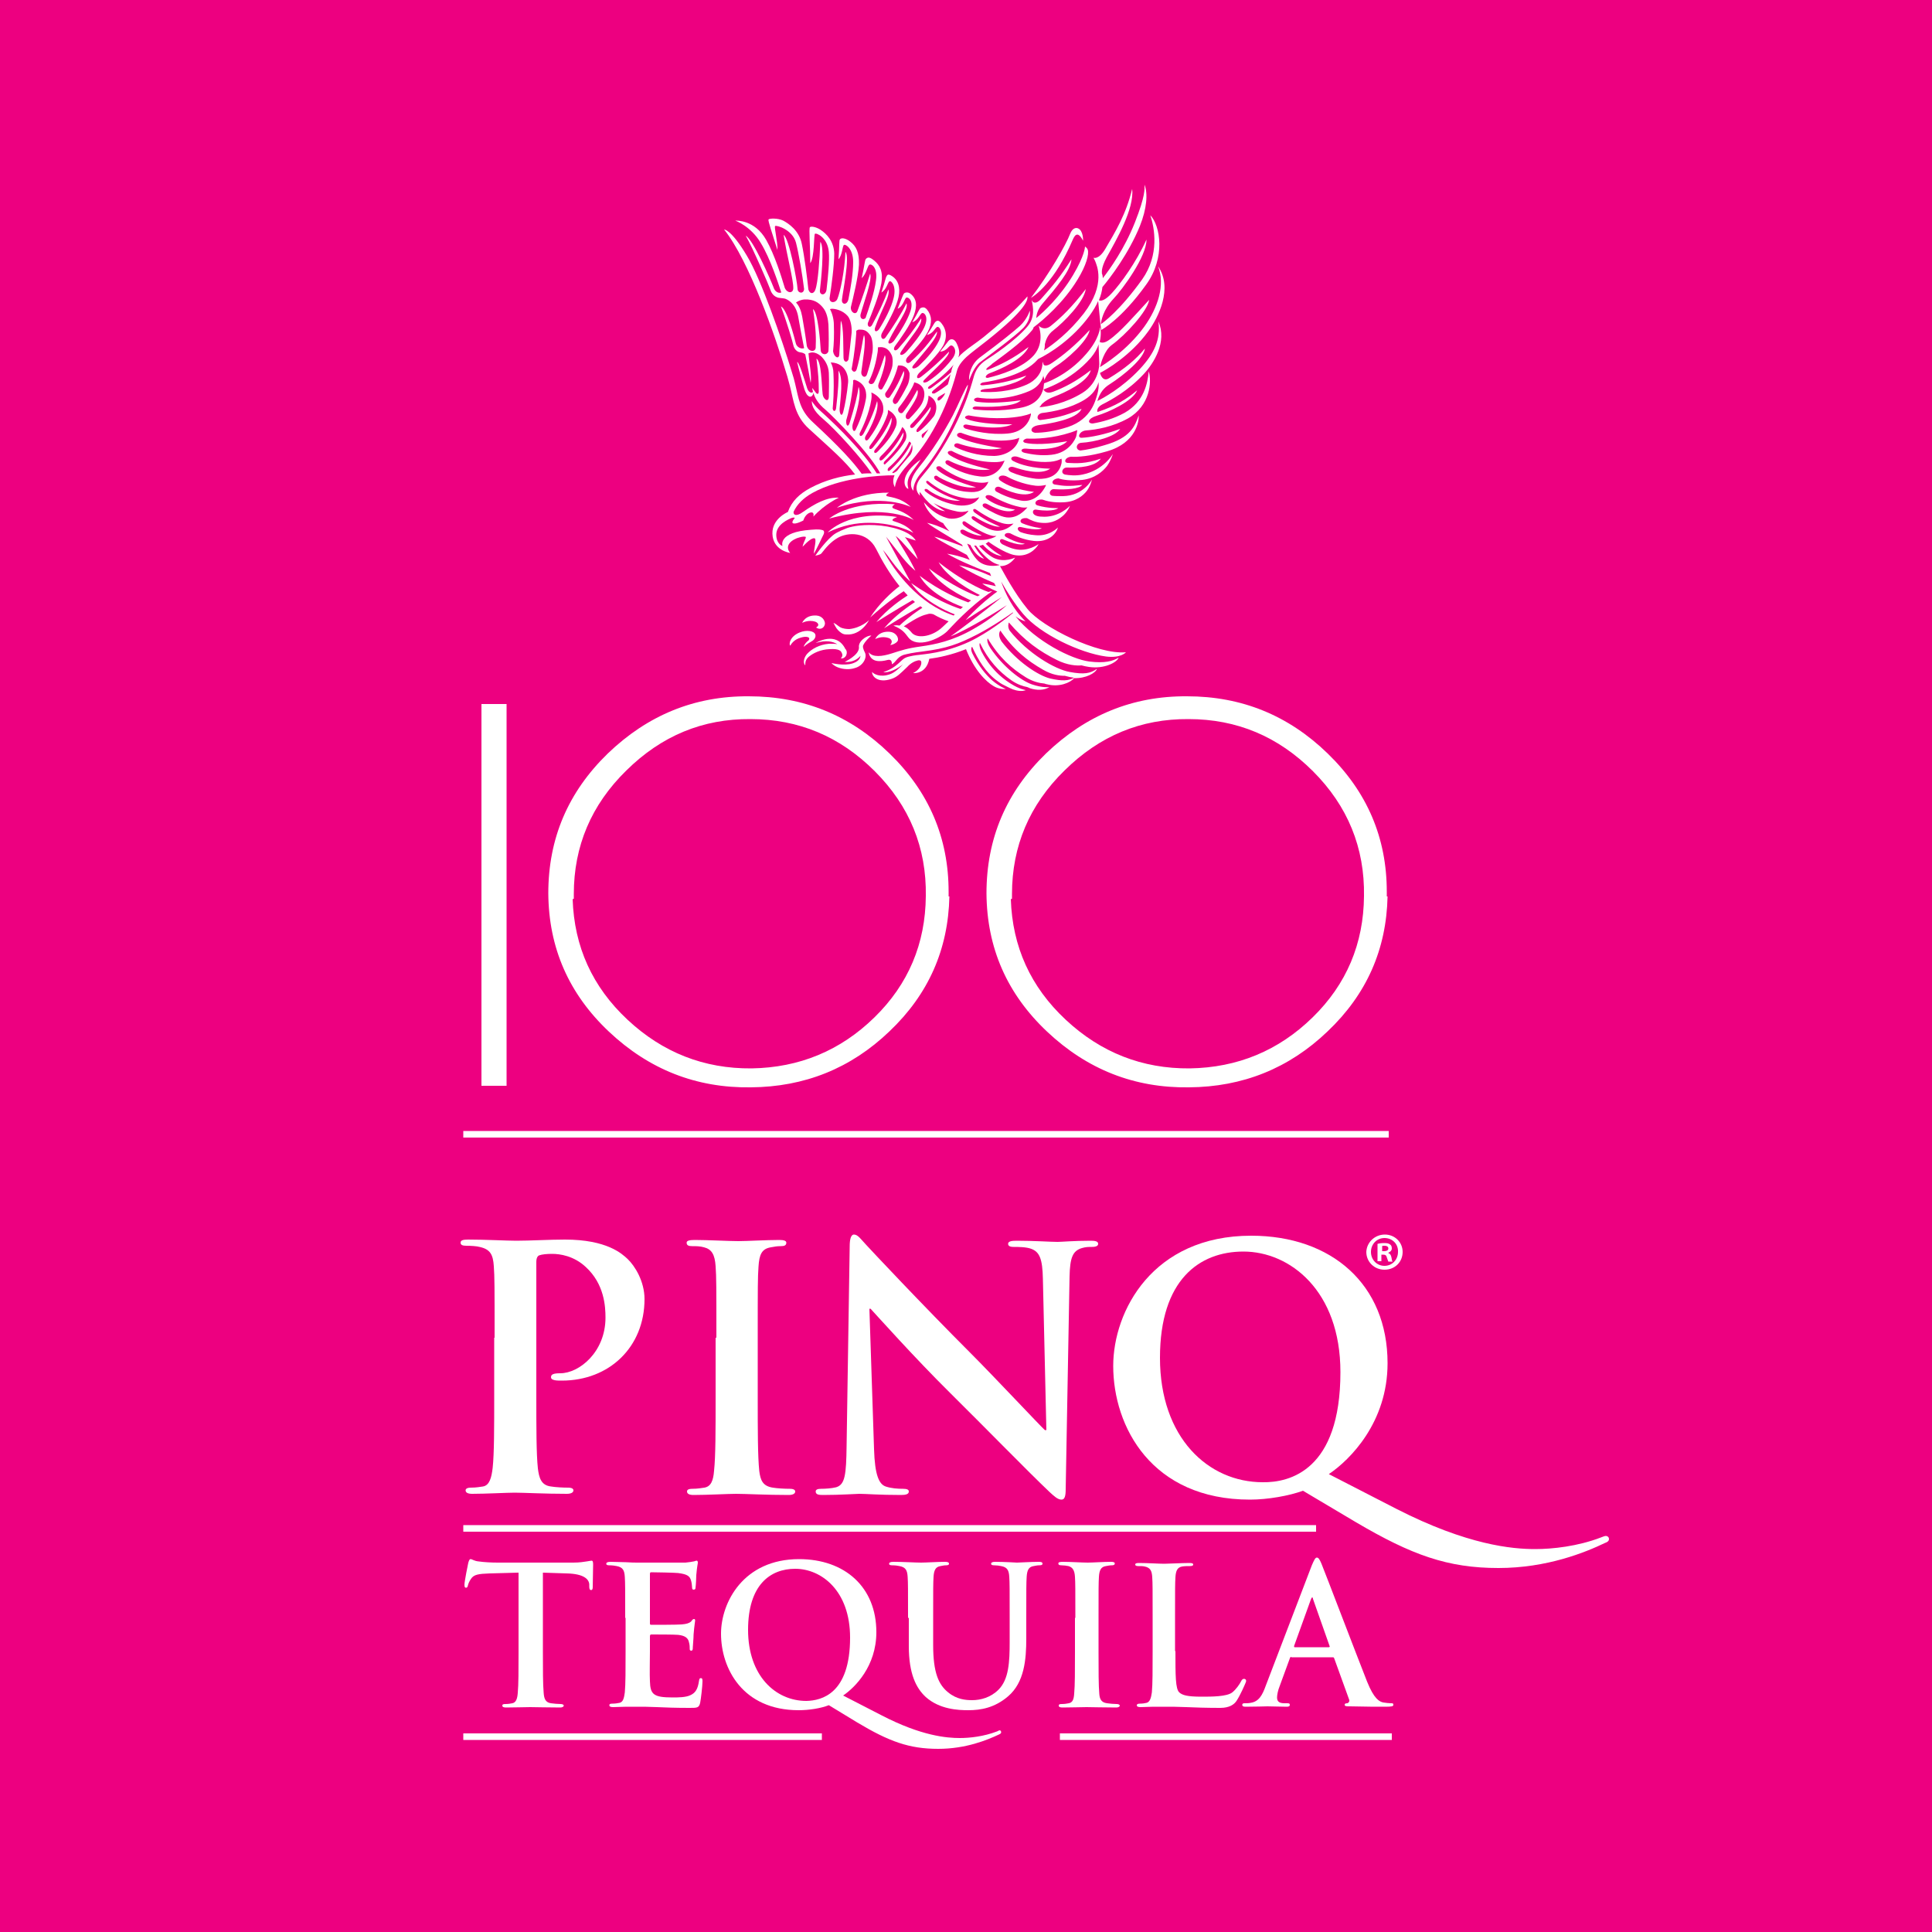 <?xml version="1.0" encoding="utf-8"?>
<!-- Generator: Adobe Illustrator 22.0.1, SVG Export Plug-In . SVG Version: 6.00 Build 0)  -->
<svg version="1.1" id="Layer_1" xmlns="http://www.w3.org/2000/svg" xmlns:xlink="http://www.w3.org/1999/xlink" x="0px" y="0px"
	 viewBox="0 0 500 500" style="enable-background:new 0 0 500 500;" xml:space="preserve">
<style type="text/css">
	.st0{fill:#ED0080;}
	.st1{fill:#FFFFFF;}
</style>
<g>
	<rect x="-2.5" class="st0" width="505" height="500"/>
</g>
<g>
	<g>
		<path class="st1" d="M128,346.2c0-13.2,0-15.7-0.2-18.5c-0.2-3-0.9-4.4-3.7-5c-0.7-0.2-2.2-0.3-3.4-0.3c-1,0-1.5-0.2-1.5-0.8
			c0-0.6,0.6-0.8,1.9-0.8c4.6,0,10.1,0.3,12.5,0.3c3.6,0,8.6-0.3,12.6-0.3c10.9,0,14.8,3.7,16.2,5c1.9,1.8,4.4,5.8,4.4,10.4
			c0,12.4-9.1,21.1-21.4,21.1c-0.4,0-1.4,0-1.8-0.1c-0.4-0.1-1-0.2-1-0.8c0-0.7,0.6-1,2.4-1c4.9,0,11.7-5.5,11.7-14.4
			c0-2.9-0.3-8.7-5.1-13.1c-3.1-2.9-6.7-3.4-8.7-3.4c-1.3,0-2.6,0.1-3.4,0.4c-0.4,0.2-0.7,0.7-0.7,1.7v34.8c0,8,0,14.9,0.4,18.6
			c0.3,2.4,0.8,4.4,3.4,4.7c1.2,0.2,3.1,0.3,4.4,0.3c1,0,1.4,0.3,1.4,0.7c0,0.6-0.7,0.9-1.7,0.9c-5.7,0-11.2-0.3-13.5-0.3
			c-2,0-7.5,0.3-11,0.3c-1.1,0-1.7-0.3-1.7-0.9c0-0.4,0.4-0.7,1.4-0.7c1.3,0,2.4-0.2,3.1-0.3c1.7-0.3,2.2-2.3,2.5-4.8
			c0.4-3.7,0.4-10.5,0.4-18.6V346.2z"/>
		<path class="st1" d="M185.4,346.2c0-13.2,0-15.7-0.2-18.5c-0.2-3-1-4.4-3-4.9c-1-0.3-2.1-0.3-3.1-0.3c-0.9,0-1.4-0.2-1.4-0.9
			c0-0.5,0.7-0.7,2.1-0.7c3.3,0,8.8,0.3,11.3,0.3c2.2,0,7.3-0.3,10.6-0.3c1.1,0,1.8,0.2,1.8,0.7c0,0.7-0.5,0.9-1.4,0.9
			c-0.9,0-1.6,0.1-2.6,0.3c-2.4,0.4-3,1.9-3.2,5c-0.2,2.8-0.2,5.2-0.2,18.5v15.3c0,8.5,0,15.3,0.4,19.1c0.3,2.4,0.9,3.9,3.5,4.3
			c1.2,0.2,3.1,0.3,4.4,0.3c1,0,1.4,0.3,1.4,0.7c0,0.6-0.7,0.9-1.7,0.9c-5.7,0-11.2-0.3-13.6-0.3c-2,0-7.5,0.3-11,0.3
			c-1.1,0-1.7-0.3-1.7-0.9c0-0.4,0.3-0.7,1.4-0.7c1.3,0,2.4-0.2,3.1-0.3c1.7-0.3,2.3-1.8,2.5-4.4c0.4-3.7,0.4-10.5,0.4-19V346.2z"/>
		<path class="st1" d="M226.2,375c0.2,6.8,1.3,9.1,3,9.7c1.5,0.5,3.1,0.6,4.5,0.6c1,0,1.5,0.2,1.5,0.7c0,0.7-0.8,0.9-2,0.9
			c-5.7,0-9.1-0.3-10.8-0.3c-0.8,0-4.9,0.3-9.4,0.3c-1.1,0-1.9-0.1-1.9-0.9c0-0.5,0.5-0.7,1.4-0.7c1.1,0,2.7-0.1,3.9-0.4
			c2.3-0.7,2.6-3.2,2.7-10.8l0.8-51.6c0-1.7,0.3-3,1.1-3c1,0,1.7,1.1,3.2,2.7c1,1.1,14.3,15.3,27,28c5.9,5.9,17.7,18.5,19.2,19.9
			h0.4l-0.9-39.1c-0.1-5.3-0.9-7-3-7.8c-1.3-0.5-3.4-0.5-4.6-0.5c-1,0-1.4-0.3-1.4-0.8c0-0.7,1-0.8,2.3-0.8c4.5,0,8.7,0.3,10.5,0.3
			c1,0,4.3-0.3,8.5-0.3c1.1,0,2,0.1,2,0.8c0,0.5-0.5,0.8-1.6,0.8c-0.9,0-1.6,0-2.6,0.3c-2.4,0.7-3.1,2.5-3.2,7.4l-1,55
			c0,1.9-0.3,2.7-1.1,2.7c-1,0-2-1-3-1.9c-5.5-5.2-16.6-16.6-25.7-25.6c-9.5-9.4-19.2-20.3-20.7-21.9h-0.3L226.2,375z"/>
		<path class="st1" d="M337.2,385.8c-3.5,1.3-9.1,2.3-13.7,2.3c-25.5,0-35.4-18.9-35.4-34.6c0-14.2,10.2-33.7,35.7-33.7
			c20.8,0,35.3,12.6,35.3,33c0,15.3-9.7,25-15.2,28.7l17.5,9c18.4,9.4,30,10.4,35.9,10.4c4.5,0,11-0.7,17-3c0.5-0.2,1-0.4,1.3-0.4
			c0.4,0,0.8,0.3,0.8,0.8c0,0.5-0.4,0.8-1,1c-5.2,2.5-15.1,6.5-27.6,6.5c-13.2,0-22.5-3.4-36.8-11.8L337.2,385.8z M346.9,355.1
			c0-21.1-13.1-31.2-25.1-31.2c-11.4,0-21.6,7.3-21.6,27.5c0,20.7,12.5,32.2,26.6,32.2C333.7,383.7,346.9,380.6,346.9,355.1z"/>
		<g>
			<path class="st1" d="M304.2,427.3c0,6.3,0,9.8,1,10.7c0.8,0.7,2,1.1,5.8,1.1c2.5,0,6.5,0,7.9-1.1c1-0.8,1.9-2.1,2.3-2.9
				c0.2-0.5,0.6-0.7,0.9-0.6c0.4,0.1,0.5,0.5,0.3,0.9c-0.2,0.5-1.4,3.3-2.4,4.8c-0.6,0.9-1.8,1.8-4.2,1.8c-3.4,0-6.7-0.1-8.8-0.2
				c-2.1-0.1-3.9-0.1-5.8-0.1c-0.5,0-1.6,0-2.7,0c-1.1,0-2.3,0.1-3.3,0.1c-0.6,0-1-0.1-1-0.5c0-0.2,0.2-0.4,0.8-0.4
				c0.7,0,1.3-0.1,1.7-0.2c0.9-0.2,1.2-1.3,1.4-2.7c0.2-2.1,0.2-6,0.2-10.6v-8.7c0-7.5,0-8.9-0.1-10.5c-0.1-1.7-0.5-2.5-2-2.8
				c-0.4-0.1-1-0.1-1.6-0.1c-0.5,0-0.8-0.1-0.8-0.4c0-0.3,0.3-0.4,1-0.4c2.2,0,5.2,0.2,6.5,0.2c1.1,0,4.6-0.2,6.5-0.2
				c0.7,0,1,0.1,1,0.4c0,0.3-0.3,0.4-0.9,0.4c-0.5,0-1.3,0-1.9,0.1c-1.3,0.2-1.7,1.1-1.8,2.8c-0.1,1.6-0.1,3-0.1,10.5V427.3z"/>
			<path class="st1" d="M334.2,428.8c-0.2,0-0.3,0.1-0.4,0.4l-2.6,7.1c-0.5,1.2-0.7,2.4-0.7,3c0,0.9,0.4,1.5,1.9,1.5h0.7
				c0.6,0,0.7,0.1,0.7,0.4c0,0.4-0.3,0.5-0.8,0.5c-1.5,0-3.6-0.1-5-0.1c-0.5,0-3.1,0.1-5.6,0.1c-0.6,0-0.9-0.1-0.9-0.5
				c0-0.3,0.2-0.4,0.6-0.4c0.4,0,1.1,0,1.5-0.1c2.2-0.3,3.1-2,4-4.5l11.9-31.1c0.6-1.4,0.9-2,1.3-2c0.4,0,0.7,0.4,1.2,1.6
				c1.1,2.7,8.8,22.9,11.8,30.5c1.8,4.5,3.2,5.2,4.2,5.4c0.7,0.1,1.4,0.2,2,0.2c0.4,0,0.6,0,0.6,0.4c0,0.4-0.4,0.5-2.2,0.5
				c-1.7,0-5.2,0-9-0.1c-0.9,0-1.4,0-1.4-0.4c0-0.3,0.2-0.4,0.7-0.4c0.3-0.1,0.7-0.5,0.4-1.1l-3.8-10.5c-0.1-0.3-0.2-0.3-0.5-0.3
				H334.2z M343.9,426.3c0.2,0,0.3-0.2,0.2-0.3l-4.3-12.2c0-0.2-0.1-0.4-0.2-0.4c-0.1,0-0.2,0.2-0.3,0.4l-4.4,12.2
				c0,0.2,0,0.3,0.2,0.3H343.9z"/>
		</g>
		<path class="st1" d="M134.1,407l-7.4,0.2c-2.9,0.1-4.1,0.3-4.8,1.4c-0.5,0.7-0.7,1.3-0.8,1.7c-0.1,0.4-0.2,0.6-0.5,0.6
			c-0.3,0-0.4-0.2-0.4-0.8c0-0.8,0.9-5.3,1-5.7c0.2-0.6,0.3-0.9,0.6-0.9c0.4,0,0.9,0.5,2.1,0.6c1.4,0.2,3.3,0.3,4.9,0.3h19.6
			c1.6,0,2.7-0.2,3.4-0.3c0.7-0.1,1.1-0.2,1.3-0.2c0.3,0,0.4,0.3,0.4,1c0,1-0.1,4.5-0.1,5.8c0,0.5-0.1,0.8-0.4,0.8
			c-0.4,0-0.5-0.3-0.5-1l0-0.5c-0.1-1.3-1.4-2.7-5.8-2.8l-6.2-0.2v20.4c0,4.6,0,8.5,0.2,10.7c0.1,1.4,0.4,2.5,1.9,2.7
			c0.7,0.1,1.8,0.2,2.5,0.2c0.5,0,0.8,0.2,0.8,0.4c0,0.3-0.4,0.5-0.9,0.5c-3.3,0-6.4-0.1-7.8-0.1c-1.1,0-4.2,0.1-6.2,0.1
			c-0.6,0-1-0.1-1-0.5c0-0.3,0.2-0.4,0.8-0.4c0.7,0,1.3-0.1,1.8-0.2c1-0.2,1.3-1.3,1.4-2.7c0.2-2.1,0.2-6,0.2-10.6V407z"/>
		<path class="st1" d="M161.8,418.7c0-7.6,0-9-0.1-10.6c-0.1-1.7-0.5-2.5-2.1-2.8c-0.4-0.1-1.2-0.2-1.9-0.2c-0.5,0-0.8-0.1-0.8-0.4
			c0-0.3,0.3-0.5,1.1-0.5c1.3,0,2.8,0.1,4,0.1c1.3,0.1,2.4,0.1,3.1,0.1c1.6,0,11.4,0,12.3,0c0.9-0.1,1.7-0.2,2.1-0.3
			c0.2,0,0.5-0.2,0.8-0.2c0.2,0,0.3,0.2,0.3,0.5c0,0.3-0.2,0.9-0.4,3.2c0,0.5-0.1,2.7-0.2,3.3c0,0.3-0.1,0.5-0.5,0.5
			c-0.3,0-0.4-0.2-0.4-0.7c0-0.3-0.1-1.2-0.3-1.8c-0.3-0.9-0.8-1.5-3.3-1.8c-0.8-0.1-6-0.2-7-0.2c-0.2,0-0.3,0.1-0.3,0.5V420
			c0,0.3,0,0.5,0.3,0.5c1.1,0,6.8,0,7.9-0.1c1.2-0.1,1.9-0.3,2.4-0.7c0.3-0.4,0.5-0.7,0.8-0.7c0.2,0,0.3,0.1,0.3,0.4
			c0,0.3-0.2,1.1-0.4,3.6c0,1-0.2,3-0.2,3.3c0,0.4,0,0.9-0.4,0.9c-0.3,0-0.4-0.2-0.4-0.4c0-0.5,0-1.1-0.2-1.8
			c-0.2-1-0.9-1.7-2.8-1.9c-0.9-0.1-5.8-0.1-7-0.1c-0.2,0-0.3,0.2-0.3,0.5v3.9c0,1.7-0.1,6.3,0,7.7c0.1,3.4,0.9,4.2,5.9,4.2
			c1.3,0,3.4,0,4.6-0.6c1.3-0.6,1.9-1.6,2.2-3.7c0.1-0.6,0.2-0.7,0.5-0.7c0.4,0,0.4,0.4,0.4,0.9c0,1.1-0.4,4.5-0.6,5.5
			c-0.3,1.3-0.8,1.3-2.7,1.3c-3.7,0-6.4-0.1-8.5-0.2c-2.1-0.1-3.7-0.1-5.1-0.1c-0.5,0-1.6,0-2.8,0c-1.1,0-2.4,0.1-3.4,0.1
			c-0.6,0-1-0.1-1-0.5c0-0.3,0.2-0.4,0.8-0.4c0.7,0,1.3-0.1,1.8-0.2c1-0.2,1.2-1.3,1.4-2.7c0.2-2.1,0.2-6,0.2-10.6V418.7z"/>
		<path class="st1" d="M214.5,441.3c-2,0.8-5.1,1.3-7.8,1.3c-14.5,0-20.1-10.8-20.1-19.8c0-8.1,5.8-19.3,20.2-19.3
			c11.8,0,20,7.2,20,18.9c0,8.8-5.5,14.3-8.6,16.4l9.9,5.1c10.4,5.4,17,5.9,20.3,5.9c2.6,0,6.2-0.4,9.6-1.7c0.3-0.1,0.5-0.3,0.7-0.3
			c0.2,0,0.4,0.2,0.4,0.5c0,0.3-0.2,0.4-0.6,0.6c-3,1.4-8.5,3.7-15.7,3.7c-7.5,0-12.7-1.9-20.9-6.8L214.5,441.3z M220,423.8
			c0-12.1-7.4-17.8-14.2-17.8c-6.5,0-12.2,4.2-12.2,15.8c0,11.9,7.1,18.4,15.1,18.4C212.6,440.1,220,438.4,220,423.8z"/>
		<path class="st1" d="M235,418.7c0-7.6,0-9-0.1-10.6c-0.1-1.7-0.5-2.5-2.1-2.8c-0.4-0.1-1.2-0.2-1.9-0.2c-0.5,0-0.8-0.1-0.8-0.4
			c0-0.3,0.3-0.5,1.1-0.5c2.6,0,5.7,0.2,7.2,0.2c1.2,0,4.3-0.2,6.1-0.2c0.7,0,1.1,0.1,1.1,0.5c0,0.3-0.3,0.4-0.8,0.4
			c-0.5,0-0.8,0.1-1.4,0.2c-1.3,0.2-1.7,1.1-1.8,2.8c-0.1,1.6-0.1,3-0.1,10.6v7c0,7.2,1.4,10.3,3.9,12.3c2.2,1.8,4.5,2,6.2,2
			c2.2,0,4.8-0.7,6.8-2.7c2.7-2.7,2.9-7.2,2.9-12.4v-6.2c0-7.6,0-9-0.1-10.6c-0.1-1.7-0.5-2.5-2.1-2.8c-0.4-0.1-1.2-0.2-1.8-0.2
			c-0.5,0-0.8-0.1-0.8-0.4c0-0.3,0.3-0.5,1-0.5c2.5,0,5.6,0.2,5.7,0.2c0.6,0,3.7-0.2,5.6-0.2c0.7,0,1,0.1,1,0.5
			c0,0.3-0.3,0.4-0.9,0.4c-0.5,0-0.8,0.1-1.4,0.2c-1.3,0.2-1.7,1.1-1.8,2.8c-0.1,1.6-0.1,3-0.1,10.6v5.3c0,5.5-0.5,11.4-4.7,15
			c-3.5,3-7.1,3.6-10.3,3.6c-2.6,0-7.4-0.2-11-3.4c-2.5-2.3-4.4-6-4.4-13.2V418.7z"/>
		<path class="st1" d="M278.3,418.7c0-7.6,0-9-0.1-10.6c-0.1-1.7-0.6-2.5-1.7-2.8c-0.5-0.1-1.2-0.2-1.8-0.2c-0.5,0-0.8-0.1-0.8-0.5
			c0-0.3,0.4-0.4,1.2-0.4c1.9,0,5,0.2,6.4,0.2c1.2,0,4.2-0.2,6-0.2c0.6,0,1,0.1,1,0.4c0,0.4-0.3,0.5-0.8,0.5c-0.5,0-0.9,0.1-1.5,0.2
			c-1.3,0.2-1.7,1.1-1.8,2.8c-0.1,1.6-0.1,3-0.1,10.6v8.8c0,4.8,0,8.8,0.2,10.9c0.1,1.3,0.5,2.2,2,2.4c0.7,0.1,1.8,0.2,2.5,0.2
			c0.5,0,0.8,0.2,0.8,0.4c0,0.3-0.4,0.5-0.9,0.5c-3.3,0-6.4-0.1-7.7-0.1c-1.1,0-4.2,0.1-6.2,0.1c-0.6,0-1-0.1-1-0.5
			c0-0.3,0.2-0.4,0.8-0.4c0.7,0,1.3-0.1,1.8-0.2c1-0.2,1.3-1,1.4-2.5c0.2-2.1,0.2-6,0.2-10.9V418.7z"/>
		<rect x="119.9" y="292.7" class="st1" width="239.5" height="1.7"/>
		<rect x="119.9" y="394.7" class="st1" width="220.7" height="1.7"/>
		<rect x="119.9" y="448.6" class="st1" width="92.8" height="1.7"/>
		<rect x="274.3" y="448.6" class="st1" width="85.9" height="1.7"/>
		<path class="st1" d="M124.6,253.3v-71.1h6.5v27.8V281h-6.5V253.3z"/>
		<path class="st1" d="M245.7,232c-0.3,13.7-5.4,25.3-15.5,34.9c-10,9.6-22,14.4-35.9,14.5c-14.1,0.2-26.3-4.6-36.7-14.4
			c-10.4-9.8-15.6-21.7-15.7-35.8c0-14.2,5.1-26.2,15.4-36.2c10.3-9.9,22.4-14.9,36.5-14.8c14.1,0,26.2,4.9,36.4,14.8
			c10.2,9.9,15.3,21.8,15.3,35.8c0,0.1,0,0.2,0,0.3c0,0.1,0,0.2,0,0.3c0,0.1,0,0.2,0,0.3c0,0.1,0,0.2,0,0.3L245.7,232z M148.2,232.7
			c0.4,12.3,5.1,22.7,14.2,31.2c9.1,8.5,19.8,12.7,32.1,12.6c12.4-0.2,23-4.6,31.8-13.2c8.8-8.6,13.2-19.1,13.3-31.4
			c0.2-12.5-4.2-23.3-13.2-32.3c-9-9-19.7-13.5-32.2-13.5c-12.3-0.1-23,4.3-32.1,13.3c-9.1,8.9-13.6,19.6-13.6,32c0,0.2,0,0.4,0,0.6
			c0,0.2,0,0.4,0,0.6L148.2,232.7z"/>
		<path class="st1" d="M359.1,232c-0.3,13.7-5.4,25.3-15.5,34.9c-10,9.6-22,14.4-35.9,14.5c-14.1,0.2-26.3-4.6-36.7-14.4
			c-10.4-9.8-15.6-21.7-15.7-35.8c0-14.2,5.1-26.2,15.4-36.2c10.3-9.9,22.4-14.9,36.5-14.8c14.1,0,26.2,4.9,36.4,14.8
			c10.2,9.9,15.3,21.8,15.3,35.8c0,0.1,0,0.2,0,0.3c0,0.1,0,0.2,0,0.3c0,0.1,0,0.2,0,0.3c0,0.1,0,0.2,0,0.3L359.1,232z M261.6,232.7
			c0.4,12.3,5.1,22.7,14.2,31.2c9.1,8.5,19.8,12.7,32.1,12.6c12.4-0.2,23-4.6,31.8-13.2c8.8-8.6,13.2-19.1,13.3-31.4
			c0.2-12.5-4.2-23.3-13.2-32.3c-9-9-19.7-13.5-32.2-13.5c-12.3-0.1-23,4.3-32.1,13.3c-9.1,8.9-13.6,19.6-13.6,32c0,0.2,0,0.4,0,0.6
			c0,0.2,0,0.4,0,0.6L261.6,232.7z"/>
		<g>
			<path class="st1" d="M206.2,139.3c0.9-0.3,1.6-0.5,2.2-0.4c0.5,0.1-0.4,1.1-0.7,2.6c1.5-1.6,2.5-2.3,3.1-2.2
				c0.6,0.2-0.1,2.6-0.2,4c0.6-0.8,2.2-4.4,2.5-4.9c0.3-0.6,0.2-1.1-0.2-1.2c-0.4-0.1-0.9-0.3-3-0.1c-8.7,0.6-7.4,4.2-7.4,4.2
				s-1.6-0.5-1.6-2.9c0-2.7,3.1-4,4.1-4.4c0.5-0.1,0.9-0.1,0.5,0.3c-0.5,0.6-0.5,1-0.3,1.1c0.7,0.4,2.7-0.7,2.7-0.7
				c0.2-0.7,0.9-2,2.1-2.1c0.8,0,0.5,1.1,0.5,1.1c3-3.3,6.6-4.9,6.6-4.9c-3.1-0.2-6.3,1.6-9.3,3.7c-1.9,1.4-2.6,0.6-2.4-0.1
				c0.9-1.9,2.5-3.5,4.8-4.8c7.2-4,17.3-4.6,21.3-4.6c-0.5,1.2-0.4,2.2,0.1,3.1c0.2-1.3,0.7-3,3.4-5.9c5.4-5.7,9.9-14,12.5-23.6
				c0.3-1.3,0.7-2.4,2.6-4.2c1.2-1.1,3-2.4,5.4-4.3c10.2-8.1,10.5-10.5,10.4-11.4c-0.7,0.7-2.7,3.5-11.3,10.5c-2,1.6-3.8,2.7-5.3,4
				c-0.5,0.4-0.9,0.8-1.3,1.3c0.5-1.2,0.2-2.4-0.5-3.8c-0.6-1.1-1.4-1-1.8-0.7c-0.4,0.3-0.6,0.8-2.4,3c1.8-0.1,2.2-1.6,2.9-1.6
				c0.6,0,1.8,1.5,0.2,3.5c-2.3,3-4.8,4.9-6.4,5.9c-0.9,0.4-1.5,0.2-0.7-0.6c3.2-3.2,6.4-6,6.3-7.2c-1.8,1.9-4.7,4.6-7.2,6.5
				c-1,0.8-1.5,0.2-0.6-0.9c1.8-1.7,5-4.9,6.2-7c1.2-2.1,1-4.3-0.4-6c-0.6-0.7-1-0.7-1.4-0.4c-0.5,0.4-0.6,1-2.3,3.5
				c1.7-0.4,2.1-2,2.7-2.1c0.6-0.1,1.6,1.3,0.3,3.8c-1,2-3,4.3-4.8,6c-1.2,1.3-2.6,1.2-1.7,0.1c2.9-3.6,6.3-7.1,6.1-8.7
				c-2,2.8-3.7,5-6.8,7.8c-0.9,0.9-1.7-0.1-0.9-1.1c1.7-1.8,4.2-4.5,5.3-6.6c1.2-2.3,1.1-4.2-0.2-5.8c-0.6-0.7-1.1-0.6-1.6-0.4
				c-0.4,0.2-0.6,1-2.2,3.7c1.6-0.5,2-2.3,2.6-2.4c0.6-0.1,1.7,1.1,0.5,3.7c-0.9,1.9-2.8,4.3-4.5,6.2c-1.1,1.3-2.2,1.2-1.5,0.1
				c2.5-3.8,5.6-7,5.2-8.6c-1.8,2.8-3.6,5.2-6,7.9c-0.8,0.8-1.4,0.2-0.8-0.7c1.4-1.9,4-5.5,4.9-8c0.9-2.4,0.8-4.3-0.9-5.6
				c-0.5-0.4-1.2-0.4-1.6-0.1c-0.3,0.3-0.5,1.1-1.7,4c1.5-0.6,1.8-2.8,2.3-2.9c0.6-0.1,1.9,0.9,1,3.6c-0.8,2.4-2.6,5.2-3.9,7.1
				c0,0,0,0,0,0c-0.8,1.5-2.3,1.6-1.6,0.3c2-4.1,5.1-7.9,4.5-9.5c-1.5,3-3.3,5.8-5.4,8.8c-0.7,1-1.6,0-0.9-1.2
				c1.4-2.4,3.3-5.9,4-8.3c0.8-2.6,0.5-4.8-1.1-6.1c-1.2-0.9-1.5-0.7-1.7-0.3c-0.4,0.6-0.3,1.1-1.4,4.3c1.4-0.8,1.6-2.6,2.1-2.9
				c0.5-0.2,1.8,1.2,1.1,4.2c-0.6,2.6-2.4,6-3.8,8.2c-0.7,0.9-1.4,0.6-1-0.5c1.5-4.3,4-8.2,3.4-9.8c-1.1,3.1-2.5,6-4.2,9.2
				c-0.5,0.9-1.3,0.4-1.1-0.5c1-2.4,2.9-7.1,3.5-10.3c0.5-3-0.4-4.7-1.9-5.9c-1.1-0.9-1.6-0.9-2.1-0.4c-0.3,0.3-0.3,1.4-1.1,5
				c1.2-1.1,1.5-3.2,2-3.5c0.5-0.3,2.2,0.7,1.7,4.1c-0.4,3.1-1.8,7.1-2.7,9.7c-0.6,0.6-1.5,0.2-1.3-0.9c0.7-2.7,3.1-8.9,2.5-10.6
				c-1.1,3.5-2,6.2-3.3,9.7c-0.4,1.1-1.8,0.4-1.7-1c0.6-2.5,1.9-7.7,2.1-11c0.1-3.1-0.7-4.8-2.3-6c-1.2-0.9-2.2-1-2.6-0.6
				c-0.3,0.3-0.1,1.4-0.4,5.2c1-1.1,1-3.4,1.4-3.7c0.4-0.3,2.4,0.9,2.4,4.4c0,3.1-0.7,6.9-1.2,9.5c0,0,0,0,0,0
				c-0.3,1.8-1.9,1.6-1.7,0.2c0.2-1.9,2.1-11.1,0.9-12.3c-0.2,4.7-1.3,10.3-2.1,12.2c-0.5,1.1-2.1,1.1-2-0.3
				c0.5-3.2,1.2-8.3,1.2-11.5c-0.1-3.2-2-5.1-3.5-6.1c-1.2-0.8-2.5-1-2.8-0.7c-0.3,0.3,0.1,5.3,0.1,9.3c1.1-1.4,0.9-7.3,1.2-7.6
				c0.4-0.3,3.3,1,3.6,4.7c0.2,2.2-0.2,6.5-0.6,9.8c-0.3,1.7-1.9,1.4-1.7,0.1c0.2-1.9,1.3-11.3,0.1-12.5c-0.2,4.7-0.6,10.6-1.3,12.4
				c-0.4,1.1-1.4,1.2-1.8-0.1c-0.3-3-1-8.5-1.7-11.8c-0.7-3.5-3.5-5.3-4.8-6c-1.4-0.7-3.6-0.6-3.8-0.3c-0.2,0.3,0.9,3.4,2.3,7.9
				c0.1-2.1-0.9-5.9-0.6-6.2c0.3-0.3,4.5,0.9,5.4,4.3c0.7,2.7,1.7,8.6,2.1,12c-0.1,1.4-1.7,1.1-1.7-0.1c-0.1-2-2.2-13.1-3.6-13.9
				c0.8,5.1,2.6,11.8,2.5,13.9c-0.1,1.3-1.6,1.2-2.2-0.2c-0.9-3-2.6-8.5-4.8-12.4c-3-5.3-7.8-5-8-5c0,0,4,1.4,6.6,5.8
				c2.5,4.1,4.5,10.4,5.3,12.8c-0.8,0.3-1.7-0.3-2-1.3c-0.8-2.1-5.3-12.4-7.2-13.4c1.8,3.1,6.1,13.1,6.3,13.8
				c0.2,0.7,0.7,1.7,1.7,2.1c0.6,0.3,1.5,0.2,2.2,0.4c1.3,0.5,2.9,1.8,3.4,4.8c0.5,2.8,1,5.5,1.5,8c-0.7,0.3-1.8-0.2-2.1-1.1
				c-0.5-1.9-2.3-9-3.9-9.7c1.6,4.2,3.1,9.4,3.2,10c0.1,0.6,0.5,1.3,1.2,1.7c0.6,0.3,1.2,0.1,1.9,0.7c0.5,2.6,1,5,1.4,7.4
				c0.3-1.8-0.3-4.7-0.5-7c0-0.2,0-0.4-0.1-0.6c0.5-0.3,1.6-0.7,3.3,0.7c0.9,0.9,1.9,2.3,2,4.3c0.1,2.6,0,4.6,0,6.2c0,0,0,0,0,0
				c-0.1,1.7-1.5,0.5-1.6-0.7c-0.3-2.7-0.3-8.4-1.6-9.2c0.5,4.3,0.6,5.6,0.6,8.4c0,0.8-0.3,0.9-0.7,0.5c-0.4-0.5-0.7-1-1-1.3
				c0,0.2,0.1,0.6,0.2,1c-0.2,0.4-1.1,0.3-1.5-0.9c-0.9-2.9-2.2-7-2.6-6.8c0.2,1,1.6,6.2,1.9,7.1c0.3,0.8,0.6,1.5,1.2,1.8
				c0.5,0.3,1.1-0.3,1.1-1c0.3,1.1,1,2.7,3.2,4.5c2,1.7,11.7,11.6,14.1,16.4c-0.3,0-0.6,0-0.9,0c-3.6-5.8-10.4-12.3-13.2-14.9
				c-1.5-1.4-2.6-2.2-3.6-3.8c0,0.8,0.1,2.3,3,4.7c3.1,2.6,9.9,10.1,12.5,14c-0.8,0-1.7,0-2.6,0.1c-2.2-3.1-5.8-7-12.6-13.3
				c-3.5-3.2-3.7-6.2-4.6-9.9c-0.2-0.9-0.5-2-0.9-3.2c-2.5-8.3-8-24.1-11.6-30c-4.1-6.9-5.9-6.8-5.9-6.8c6.5,8.1,13.4,28,16.1,37.2
				c0.4,1.2,0.6,2.2,0.9,3.2c1,3.8,1.2,7.8,5,11.2c6,5.5,9.3,8.3,11.9,11.8c-3.6,0.4-7.7,1.4-11.6,3.5c-2.8,1.5-4.8,3.4-5.8,6.2l0,0
				c0,0-4.1,1.7-4,5.6c0.1,4.4,4.6,5,4.6,5C203.3,141.7,204,140.2,206.2,139.3z M241.7,100.9c2.8-2.2,3.9-3.4,4.3-4.1
				c-0.2,0.9-0.4,1.8-0.7,2.7c-1.3,1-2.5,1.8-3.4,2.3C241.2,102,240.8,101.6,241.7,100.9z M238.8,113.4c-0.2-0.2-0.4-0.5-0.2-1
				c0.5-0.4,1.1-0.8,1.7-1.3C239.8,111.8,239.3,112.6,238.8,113.4z M235.8,114.8c-0.9,1.7-2.2,3.8-5.2,6.7c-0.8,0.8-1.1,0.2-0.7-0.4
				c1.5-1.3,3.9-3.7,5.3-6.6c0-0.1,0.1-0.2,0.1-0.2c0,0,0,0,0,0C235.5,114.3,235.7,114.5,235.8,114.8z M215.7,96.7
				c0-1.2-0.3-2.1-0.7-2.9c0,0,0.1,0,0.1,0c4,0.2,4.5,3.9,4.4,5.1c-0.3,3.1-0.8,5.9-1.3,7.8c-0.4,1.4-1,0.3-0.9-1
				c0.2-2.6,1-7.8-0.3-9.8c0.1,2.3-0.1,5.3-0.6,9.6c-0.1,1.1-0.8,1.1-0.9,0.2C215.6,104.5,215.9,101.5,215.7,96.7z M221.2,98.3
				c3.1,1,3.1,3.8,2.9,4.9c-0.6,3.4-1.9,6.5-2.7,8.1c-0.6,0.8-1-0.6-0.7-1.6c0.8-2.4,2.4-7.4,1.5-9.6c-0.3,2.3-1,5.1-2.3,9.3
				c-0.4,1.3-1,0.8-0.9-0.6c0.5-1.6,1.4-5.3,1.8-9.7c0-0.2,0-0.5,0-0.7C221,98.3,221.1,98.3,221.2,98.3z M232.1,95.7
				c0.1-0.3,0.2-0.7,0.3-1.1c0.8-0.1,2.4,0,3,2c0,0.1,0,0.3,0,0.6c0,0,0,0,0,0l0,0c0,0.7-0.2,1.8-0.5,2.4c-1.1,2.2-2,3.7-2.7,4.7
				c0,0,0,0,0-0.1c-0.6,0.9-1.5-0.1-1-1c0.8-1.6,3.3-5.7,2.7-7.2c-0.4,0.7-1.3,3.4-3.6,6.7c-0.5,0.7-1.4,0-1.2-0.9
				C229.9,100.7,231.2,98.6,232.1,95.7z M240.3,102.4c3,1.3,1.9,4.6,1.4,5.3c-1.1,1.4-2.6,3-3.7,3.8c-0.2,0.1-0.3,0.2-0.4,0.3
				c-0.5,0.1-0.6-0.4-0.1-1c1.5-1.9,3.8-4.7,3.3-5.5c-0.4,0.7-1.8,2.5-4.2,5.1c-0.6,0.7-1.4,0.3-0.9-0.5c0.9-0.9,2.3-2.4,3.7-4.4
				C240,104.6,240.3,103.3,240.3,102.4z M229,120.2c-0.4,0-0.4-0.5,0-0.9c1.8-1.7,5.2-5.5,4.8-7.4c-1,1.8-2.2,3.9-5.2,6.9
				c-0.9,0.9-1.4,0-0.6-0.8c0,0-0.1,0-0.1,0.1c1.5-1.4,3.9-4.1,5.3-6.9c0.1-0.2,0.2-0.5,0.3-0.7l0.4,0.4c0.5,0.7,1,1.8,0.4,3.1
				C232.8,116.6,230.3,119,229,120.2z M226.5,116.3c1.7-1.9,4.7-6.2,4.2-8.2c-0.8,1.9-1.9,4.2-4.7,7.6c-0.7,0.9-1.3,0.5-0.9-0.3
				c1.1-1.5,3.5-4.8,4.6-8.2c0.1-0.3,0.1-0.7,0.1-1.1c1.3,0.6,2.9,2.2,2,4.4c-1,2.5-3.2,4.9-4.6,6.3l0,0
				C226.4,117.7,225.9,117,226.5,116.3z M225.6,101.6c3.4,1.6,3.1,4.4,2.9,5.2c-0.8,2.5-2.4,5.1-3.6,6.7c-0.8,1.1-1.4,0.1-0.8-0.8
				c1.4-2.2,3.5-6.7,2.9-8.9c-0.6,2.1-1.5,4.6-3.5,8.4c-0.6,1-1.2,0.7-1-0.1c0.8-1.6,2.4-4.9,3-8.7c0.1-0.7,0.1-1.3,0-1.8
				C225.5,101.6,225.6,101.6,225.6,101.6z M225.7,101.6c0.1,0,0.2,0,0.4,0C226,101.6,225.9,101.6,225.7,101.6z M242.7,103.6
				c-0.2-0.3,0-0.6,0.1-0.8c0.4-0.3,1-0.6,1.8-1.1c0,0.1-0.1,0.2-0.1,0.3C244.2,102.7,243,104,242.7,103.6z M236.8,99
				c2.7,0.7,2.9,3.2,1.8,5.4c-0.5,1-2,2.7-3.3,4c-0.7,0.3-1.2-0.4-0.7-1.3c1.2-1.9,3.5-4.8,2.8-6.2c-0.4,0.7-1.5,3-3.7,5.8
				c-0.6,0.7-1.7-0.3-1.1-1.2c0.8-1,2.1-2.7,3.5-5.3c0.2-0.4,0.4-0.8,0.5-1.2C236.6,98.9,236.7,99,236.8,99z M227.2,89.8
				C227.2,89.7,227.3,89.7,227.2,89.8C227.3,89.7,227.2,89.8,227.2,89.8C227.2,89.8,227.2,89.8,227.2,89.8z M227.1,91.3
				c0.1-0.5,0.1-1,0.1-1.4c0.7-0.1,2.5-0.4,3.6,2.1c0.3,0.7,0.3,2.4,0,3.3c-0.8,2.5-1.8,4.2-2.5,5.4c-0.6,0.4-1.3-0.4-0.9-1.4
				c0.6-1.5,2.3-6.2,1.6-7.4c-0.3,0.8-1.3,4.2-2.7,6.9c-0.4,0.9-1.5,0.7-1.5,0C225.5,97.5,226.5,95.1,227.1,91.3z M219.4,81.8
				c0.7,0.8,1.1,2.7,1,4.3c-0.3,3-0.6,5.3-0.8,6.9c-0.4,1-1.3,0.7-1.3-0.5c-0.1-2,0.1-8.1-0.7-9.5c-0.1,1.1-0.1,4.9-0.4,8.8
				c-0.1,1.3-1.4,0.6-1.6-0.9c0.2-1.8,0.3-4.2,0.2-6.9c0-1.3-0.4-2.9-1-4c0.1,0,0.3-0.1,0.5-0.1c0,0-0.1,0-0.1,0
				C216.2,79.9,218.1,80.3,219.4,81.8z M231.5,123.1C231.5,123.1,231.5,123.1,231.5,123.1C231.5,123.1,231.5,123.1,231.5,123.1
				C231.5,123.1,231.5,123.1,231.5,123.1z M234.3,119.2c-0.9,1-1.6,1.9-2.1,2.6c-0.9,0.8-1.7,0.8-1,0.2c1.7-1.6,4.7-5,4.8-7
				c0.2,0.6,0.3,1.6-0.4,2.7C235.1,118.3,234.7,118.7,234.3,119.2z M246.8,94.4c-0.3,0.5-0.5,1.1-0.6,1.7c0,0.1,0,0.1,0,0.2
				c-0.5,0.5-2.6,2.2-4.9,3.9c-0.9,0.7-1.5,0.4-0.9-0.2C241.7,99.1,244.4,97.1,246.8,94.4z M222.4,85.3c0.9,0,1.9,0,2.9,1.6
				c0.5,0.8,0.7,2.8,0.5,4.2c-0.4,2.6-1,4.4-1.4,5.7c0,0,0,0,0,0c-0.4,1.3-1.6,0.6-1.5-0.5c0.2-1.8,1.4-8.3,0.7-9.6
				c-0.3,0.9-0.9,5.6-1.9,8.9c-0.3,0.9-1.1,0.7-1.3-0.1c0.2-1.2,0.8-4.1,1.2-9.2c0-0.2,0-0.4,0-0.7
				C221.9,85.4,222.1,85.3,222.4,85.3z M208.8,89.5C208.8,89.5,208.8,89.5,208.8,89.5c-0.3-2.4-0.8-5.3-1.2-7.6
				c-0.3-1.6-0.8-2.8-1.6-3.6c0.4-0.3,1.1-0.7,2.2-0.8c2.5-0.1,3.7,0.9,4.6,1.9c1.3,1.4,1.5,3.5,1.6,4.6c0.1,2.9,0.1,5.3,0,6.9
				c-0.4,1.2-2,0.9-2-0.3c-0.1-2-0.7-9.8-2-10.6c0.8,5.1,0.8,7.8,0.7,10C211,91.2,209.2,91.1,208.8,89.5z"/>
			<path class="st1" d="M230.1,127.5c-8.8-0.1-13.5,3.9-13.5,3.9c11.7-3.9,19.1-0.2,19.1-0.2c-2.8-2.7-6-2.5-6.3-2.9
				C229.2,127.9,230.1,127.5,230.1,127.5z"/>
			<path class="st1" d="M214.2,137.8c3.9-1.9,7.5-2.5,10.7-2.5c7,0,11.5,2.6,11.5,2.6c-2.2-2.6-5.1-2.8-5.4-3.2
				c-0.3-0.4,1.2-0.9,1.2-0.9C219.5,131.9,214.2,137.8,214.2,137.8z"/>
			<path class="st1" d="M236.5,134.6c-2.6-2.6-5.2-2.7-5.5-3.2c-0.3-0.4,0.6-0.9,0.6-0.9c-11.7-0.9-17,3.7-17,3.7
				C229.6,130.2,236.5,134.6,236.5,134.6z"/>
			<path class="st1" d="M226.4,135.9c-4-0.2-6.6,0.5-7.5,0.9c-0.8,0.3-1.7,0.7-2.6,1.2c-2.3,1.4-5.3,5.8-5.3,5.8s1.3-0.2,1.6-0.6
				c1.1-1.4,2.3-2.9,4.2-4c2.6-1.5,7.6-1.7,9.9,2.8c1.6,3.2,3.6,6.6,6.1,9.7c-1.9,1.4-5.3,4.5-7.6,8.1c4.1-3.7,7.4-6,8.7-6.8
				c0.3,0.4,0.7,0.7,1,1.1c-1.3,0.8-5.3,3.5-8.1,6.9c4.9-3.1,8.2-5,9.4-5.7c0.2,0.2,0.4,0.3,0.6,0.5c-1.4,0.9-5.3,3.6-8,6.8
				c4.9-3.1,8.2-5,9.4-5.7c0.2,0.1,0.3,0.2,0.5,0.4c-1.1,0.7-3.6,2.4-5.9,4.6c-0.5-0.1-1-0.1-1.6,0c2.4,1,2.9,1.8,3.9,3.1
				c2.2,2.8,7.8,0.5,10-1.6c1.2-1.2,5.5-6.2,11.7-10.4c-0.3,0-0.7,0.1-1,0.2l0,0c0,0-5.3-1.7-12.9-7.7c2.4,4.1,8.4,7.4,10.7,8.5
				c-0.2,0.1-0.4,0.2-0.6,0.3c-1.7-0.6-6.7-2.7-12.6-7.2c2.6,4.3,8.5,7.2,10.9,8.3c-0.2,0.2-0.5,0.3-0.7,0.5
				c-2.2-0.8-7.2-2.8-12.6-6.9c2.4,4.4,8.4,7.1,11.2,8.1c-0.2,0.2-0.4,0.3-0.6,0.5c-2.2-0.7-6.9-2.6-12.8-6.7
				c3.1,4.5,8.7,7.1,11.3,8.1c-0.1,0.1-0.2,0.2-0.3,0.3c-9-3-15.3-11.3-18.3-17c0.6,0.7,1.4,1.7,2.4,3.1c2.2,3,4.7,5.1,4.7,5.1
				s-2.5-4.6-3.7-6.8c-1.2-2.2-2.6-4.8-2.6-4.8s1.7,2.1,3.4,4.3c2.5,3.3,4.2,4.5,4.2,4.5s-1.3-2.7-2.8-5.1c-1.5-2.4-2.3-3.9-2.3-3.9
				s1,0.7,2.6,2.6c1.5,1.7,1.7,1.9,3.1,3.4c0,0-0.4-1.6-2.2-4.2c-0.4-0.6-0.8-1.1-1.1-1.5c1,0.3,1.9,0.6,2.8,0.9
				C235.6,137.5,230.7,136.1,226.4,135.9z M243.9,162.3c-2.4,2.3-6.2,3.1-7.8,1.6c-0.6-0.7-1.2-1.4-2.2-1.8c3.7-2.5,5-2.9,6.3-3.2
				c0.7-0.2,1.4,0.1,1.4,0.1l0,0c1.2,0.7,2.5,1.3,3.9,1.8C245,161.3,244.4,161.8,243.9,162.3z"/>
			<path class="st1" d="M217.4,162.3c-0.5-0.3-1.1-0.9-1.7-1.1c0.3,0.5,0.6,1.3,1.2,1.9c0.6,0.6,1.2,1.1,2.1,1.1
				c3.9,0.3,5.9-3.7,5.9-3.7c-0.1,0.1-2.1,2-5.1,2.3C219.1,162.8,218.1,162.7,217.4,162.3z"/>
			<path class="st1" d="M211.2,162.4c1.2,0.8,2.2,0,2.3-1c0-0.8-0.7-2-2.2-2.1c-2.9-0.2-3.7,1.9-3.7,1.9c0,0,1.6-0.9,3.4-0.3
				C211.4,161,212.4,161.7,211.2,162.4z"/>
			<path class="st1" d="M232.4,165.6c0.1-0.8-0.7-2-2.2-2.1c-2.9-0.2-3.7,1.9-3.7,1.9c0,0,1.6-0.9,3.4-0.3c0.5,0.1,1.4,0.8,0.5,1.8
				C230.8,167,232.4,166.3,232.4,165.6z"/>
			<path class="st1" d="M208,167.4c0.8-0.7,1.3-1,2-1.4c0.8-0.4,1.2-1.2,1-1.8c-0.3-0.9-2.2-1.3-4.1-0.5c-2.4,1-2.8,2.9-2.4,3.4
				c0.4-0.6,1-1.6,2.8-2.1c1.3-0.4,2.7-0.2,1.9,0.8C208.9,165.9,208.1,166.8,208,167.4z"/>
			<path class="st1" d="M217.8,168.9c0.2,0.3,0.4,0.9-0.2,1.5c1.3,0.1,1.7-1.2,1.5-1.9c-0.1-0.2-0.1-0.4-0.3-0.5
				c-2.4-4.9-7.7-1.6-7.7-1.6c2.7-0.8,4.4-0.4,5.6,0.3c-0.6-0.1-1.3-0.1-2.1-0.1c-2.6,0.2-4.6,1.4-5.7,2.6c-0.8,0.9-1.2,2.3-0.5,3
				c0-0.7,0-1.5,1-2.3c1.1-0.9,3-1.8,5.2-1.9C217.3,167.8,217.7,168.6,217.8,168.9z"/>
			<path class="st1" d="M225.5,164.5c-0.7-0.1-2.1,0.6-2.8,1.6c-0.3,0.4-0.5,1-0.4,1.5c0,2-3.7,3.7-3.7,3.7c1.9,0.2,3.4-0.7,4.1-1.6
				c-0.1,0.8-0.6,1.5-2.1,2c-2.3,0.7-5.3-0.1-5.4-0.1c0,0,0.4,0.6,1.6,1.1c1.5,0.6,3.2,0.6,4.4,0.2c2.3-0.6,3.3-2.9,2.6-4.1
				c-0.3-0.6-0.7-1.5-0.3-2C223.9,166,224.8,165.1,225.5,164.5z"/>
			<path class="st1" d="M247.3,108c1.2-2.7,3.2-7.2,3.2-8.4c-0.4,0.1-2.7,5.6-3.9,7.9c-2.3,4.3-5.1,8.9-8.9,13.6
				c-3.4,4.2-1.3,5.9-1.3,5.9s-0.3-1.9,2-4.6C242.1,118.1,245.2,112.7,247.3,108z"/>
			<path class="st1" d="M285.2,104.7c2.4-1.2,6.8-3.6,10.8-7.9c2.6-2.8,6.1-8.3,3.8-13.6c0.6,4.6-1,8.2-4.8,12.3
				c-4.7,5-9.5,7.5-11,8.3c0.6-2.2,1.8-3.5,3.1-4.3c3.9-2.5,8.9-6.7,9.2-9.3c-2.4,2.9-5.2,5.2-9.3,7.7c-1.6,1-2.2-1-2.3-1.3
				c0,0,0,0,0-0.1c1.4-0.7,7.9-4.4,12.5-10.8c2.6-3.6,6.4-11.1,2.5-16.8c1.9,4.8,0,10.7-3.6,15.7c-4.5,6.2-10.5,9.8-11.4,10.4
				c0,0,0-0.1,0-0.1c0.2-0.9,1.1-4.2,3-5.6c3.6-2.6,9.3-8.8,9.7-11.7c-3.8,4.1-7.5,8.4-10.4,10.4c-1.3,0.9-2,0.7-2.4,0.5
				c0.5-2.1,0.2-3.7,0.1-3.8c0,0-0.1,2.9-3.6,6.9c-5,5.8-10.9,7.6-10.9,7.6l-0.2,1.6c0,0,7.1-2.2,12.3-8.2c1-1.2,1.7-2.4,2-3.5
				l0.2,5.2c0,0,0,0,0-0.1c0,0,0,4.8-4.4,7.5c-4.4,2.7-8.8,3.5-11.1,3.7c0.2-0.2,0.4-0.5,0.6-0.8l0,0c0,0,1-1.1,3.1-1.9
				c2.9-1.1,8.8-3.8,9.6-6.9c-3.9,3-6.9,4.5-9.8,5.6c-1.6,0.6-2.2-0.2-2.4-0.5c0-0.1-0.1-0.2-0.1-0.3c-0.4,1.5-1.4,4.2-6.2,5
				c-4.9,0.9-9.3,0.6-11.5,0.4c-1.1-0.2-0.5-0.9,0.5-0.8c2.3,0.2,9.8,0.2,11.4-1.6c-4.5,0.6-8.1,0.8-11.3,0.4c-1.2-0.2-1-1,0.1-1.1
				c2.5,0.4,7.7,0.7,13.4-1.7c1.8-0.8,2.8-1.9,3.4-3.3c0.1-0.2,0.2-0.5,0.2-0.7c0.2,0.6,0.3,1.2,0.3,1.2s0.5-2,2.8-3.5
				c2.9-1.8,8.4-6.6,8.9-9.5c-3.8,4.1-6.8,6.5-9.7,8.5c-1.6,1.1-2.1,0.6-2.2,0.5c-0.1-0.3-0.2-0.6-0.3-0.8c0.1,3-2,5-4,5.9
				c-4.5,2-9.3,2.1-11.9,1.9c-0.4-0.3,0.1-0.6,0.9-0.7c4.1-0.3,9.6-1.8,10.8-3.5c-4.3,1.6-7.9,2.2-11.1,2.5c-1.1,0.1-1-0.4-0.2-0.7
				c3.5-0.5,10.8-2,14.2-5.9c0.1-0.1,0.1-0.1,0.2-0.2c2.9-1.4,8.8-5.1,13.2-11.1c1-1.4,1.8-2.7,2.3-3.9l0.6,6c0,0,0,0,0,0l0.2,1.5
				c0.2-0.1,5.2-2.8,11.6-11.7c5.1-7,3.7-15.3,1.1-18c1.1,3.3,2.4,10.2-2.1,16.6c-5.8,8.1-10.1,11.2-10.7,11.6
				c0.1-1,0.6-3.7,3.2-6.5c2.4-2.5,8.7-11.1,8.6-15.4c-2.7,6-6.7,11.4-8.9,13.8c-2,2.2-3,2.1-3.4,1.9c0.5-1.2,0.8-2.4,0.9-3.4
				c2.1-2.5,6.8-8.7,9.7-15.8c1.8-4.5,2.1-8.4,1.2-10.7c0,1.1,0.3,2.7-2.5,9.8c-2.7,6.8-6.5,12.1-8.3,14.4c0-0.5-0.1-1-0.3-1.4
				l0.1,0.1c0,0-0.4-1.1,1.2-4.1c2.5-4.5,7.2-12.6,6.6-17.7c-1.6,6.6-4.3,11-7,15.6c-1.7,2.8-3,2.2-3,2.2l0.4,0.8
				c0.4,1.1,2.9,6-2.9,13.6c-3.9,5-7.8,7.9-10.3,9.6c0.1-0.4,0.2-0.8,0.2-1.4c0-0.1,0-0.1,0-0.2c0.2-0.9,0.7-2.5,2.2-3.6
				c2.7-2.1,7.9-7.3,8.4-10.7c-3.5,4.6-6.3,7.3-9,9.5c-1.8,1.5-3.2,0-3.2,0s1.7,4.2-1.2,7.6c-2.9,3.3-8.6,5.1-12,5.9
				c-1,0-0.3-0.9,0.5-1.2c3-1.1,8.6-3.6,10.1-6.8c-4.1,3.1-7.3,4.6-10.3,5.8c-0.8,0.3-0.8,0-0.4-0.4c0.3-0.2,0.6-0.5,0.9-0.7
				c0,0,0.1-0.1,0.1-0.1c0,0,0,0,0,0c0.1-0.1,0.2-0.1,0.2-0.2c2-1.5,7.7-5.5,10.2-8.5c0.3-0.3,0.5-0.6,0.6-1
				c2.4-1.8,7.7-6.3,11.4-12.4c2.2-3.6,3-6.5,2.6-7.7c-0.2-0.5-0.6-0.7-0.7-0.8c0,0,0,2.2-3.1,7.4c-3.4,5.7-7.6,9.5-9.5,11.1
				c0-0.7,0.3-2.2,1.6-3.7c3.4-4,7.3-8.5,7.5-11.5c-3.1,4.8-4.8,6.8-7.9,10.3c-1.2,1.3-1.9,0.9-2.1,0.7c-0.1-0.2-0.2-0.3-0.3-0.4
				c0.4,1.8,0.9,4.4-1.1,6.8c-3.1,3.7-9.2,7.7-10.6,8.6c-2,1.3-2.9,2.8-3.4,4.8c-0.6,2-2.9,11.1-10.7,22.1c-0.6,0.9-1.8,2.3-3.1,3.9
				c-0.9,1.2-1.5,2.9,0,4.4c-0.1-0.4-0.1-0.7-0.1-1c0.2,0.2,0.3,0.4,0.5,0.6l0,0c0,0,2.7,4.1,6.1,4.4c0,0-1.4-0.8-3-2.1
				c1.5,0.8,3.4,1.6,5.8,2.1c1.2,0.3,2.3,0.2,3.2-0.1c0,0,0,0.1,0,0.1c-1.7,2.1-4.3,2.1-5.4,1.8c-3.1-0.9-4.8-2.7-6.1-4.1
				c0.4,1.5,2.2,4.2,5,5.4c0.2,0.4,0.8,1.2,1.6,2.1c-2.5-1.3-4.4-1.9-5.8-2.2c2,1.5,5.5,3.4,9.1,5.7c0,0.1,0.1,0.3,0.2,0.4
				c-3.1-1.1-5.8-2.2-7.4-2.5c1.9,1.4,4.6,2.6,8.4,4.7c0.3,0.4,0.5,0.9,0.8,1.3c-2.4-0.9-4-1.3-5.9-1.6c2.6,1.5,5.9,3,11.1,5
				c0.1,0.3,0.2,0.5,0.3,0.8c-2.8-1.2-4.9-2.1-8.3-2.8c2.5,1.6,5.6,3.1,9.1,4.6c0.1,0.3,0.3,0.5,0.4,0.8c-1.2-0.3-2.2-0.5-3.5-0.7
				c0.4,0.4,2,1.3,3.9,2.1c-2.3,1.6-6.2,5-8.2,7.4c4.7-3.1,8.3-5.3,9.4-6c0,0,0,0,0,0c-0.5,0.4-5.7,4.7-13.3,10.2
				c4.8-1.9,12.9-7,14.6-8.1c0,0,0,0,0,0c-0.7,0.6-3.9,3.5-8.7,6.2c-5.4,3.1-10,4-13.6,4.5c-3.6,0.5-5,1-7.5,1.8
				c-2.5,0.8-4.9,1.1-6-0.3c0.5,2.7,3,2.5,4.9,2c0.3-0.1,1.2-0.2,1.1,1.1c1-0.4,1.3-1.8,3-2.4c1.1-0.3,2.5-0.6,5-0.9
				c6.3-0.8,9.2-1.9,14.1-4.4c4.2-2.2,7.9-4.8,9.2-5.7c0,0,0,0,0.1,0.1c-1.2,1-6.3,5.1-11.4,7.5c-6.5,3-12,3.2-13.1,3.4
				c-0.3,0-2.5,0.3-3.3,0.7c-0.7,0.3-1.2,0.9-2,1.6c-1.9,1.7-3.8,2.1-3.8,2.1c1.3,0.4,3.8-0.9,5.1-2c-0.8,0.9-2.2,2.2-3.4,2.6
				c-2.6,0.9-4.2-0.1-4.6-0.6c-0.1,1.1,1.5,3,5,1.8c1.5-0.5,2.2-1.3,4.1-3.1c0.9-1,1.9-1.5,2.8-1.7c0.3,0,0.6-0.1,0.8,0.3
				c0.2,0.7-0.3,2.1-2.1,3c0,0,3.4,0.4,4.2-3.7c2.3-0.3,5.8-1,9.5-2.5c2.1,5.3,5.1,8.4,7.2,9.6c1.5,0.9,3.1,0.7,3.1,0.7
				s-1.6-0.6-3.5-2.2c-1.6-1.4-3.6-3.8-5.2-7.1c-0.5-1.2-0.1-1.6,0-1.6c0,0,0,0,0,0c1.5,3.3,3.5,6.7,6.6,8.9c0.9,0.7,1.6,1,2.2,1.3
				c0.6,0.3,1.2,0.6,1.7,0.8c1.1,0.4,2.4,0.6,3.4,0.2c0,0-1.6-0.2-3.8-1.6c-1.1-0.7-4.9-3-7.7-8.4c-0.7-1.5-0.5-2.1-0.4-2.2
				c0,0,0,0,0,0c2.2,4.5,4.9,7.4,8.2,9.7c1.6,1.1,3,1.5,4,1.7c0.3,0.1,0.5,0.2,0.7,0.3c1.8,0.6,3.7,0.6,5.1-0.3c0,0-1.7,0.3-4.6-0.7
				c-2.8-1-7.4-4.5-10.7-9.4c0,0,0,0,0,0c-1-1.6-0.8-2.2-0.7-2.5c0,0,0,0,0,0c3,5,6.2,7.8,9.9,10.1c1.8,1.1,3.5,1.5,4.8,1.6
				c0.3,0.1,0.5,0.2,0.7,0.2c3.1,0.8,6-0.4,7-1.6c3,0.1,5.5-1.3,5.9-2.4c-1.8,1.2-3.3,1.5-7.1,0.8c-3.8-0.7-10.8-4.8-15.5-10.7
				c-0.6-1-0.3-1.9-0.2-2.1l0,0c4.1,4.8,8,7.5,12.4,9.7c2.8,1.4,5.1,1.5,6.4,1.4c0.7,0.2,1.3,0.3,1.9,0.4c4,0.6,7.3-1.2,7.7-2.4
				c-1.5,0.9-3.6,1.5-7.6,1c-4.6-0.6-13.8-5.2-19.1-11.7l0,0c1.5,1.1,2.6,1.3,2.6,1.3c-3.4-3.3-5.2-7.2-6.3-10.3
				c1.4,2.5,3.5,5.8,5.7,8.4c4.5,5.3,14.8,10.1,21.4,11c3.9,0.5,5.2-1.1,5.2-1.1c-7.2,0.7-21.6-6.4-25.5-11.2
				c-3.4-4.1-6.3-9.7-7.1-11.1c2.4,0.1,3.9-2.1,3.9-2.2c0,0-2.7,1.4-5.5,0.1c-1.4-0.7-2.9-2.1-3.8-3.1c0.4-0.1,0.7-0.2,1-0.3
				c1.1,1.2,2.8,2.7,4.9,2.9c0,0-2.3-1.2-4.2-3.2c0.2-0.1,0.5-0.3,0.7-0.5c0.7,0.5,4,2.8,6.5,3.4c3.6,0.8,5.8-1.5,6.5-2.8
				c0,0-2.8,2.1-6.2,1.3c-0.9-0.2-1.9-0.6-2.9-1.1c0,0,0,0,0,0c-1.4-0.6-1-1.8-0.1-1.4c4.7,2,5.6,1.1,5.6,1.1s-2-0.1-4.8-1.7
				c-0.8-0.4-0.3-1.3,1-1c1.3,0.7,3.5,1.7,6.2,2c3.9,0.4,5.8-2,6.2-3.5c0,0-2.2,2.4-5.9,2c-1.4-0.1-2.7-0.4-3.8-0.8
				c-1.1-0.6-0.8-1.5,0.1-1.3c4.6,1.1,5.4,0.3,5.4,0.3s-2.5-0.2-5.1-1.3c-0.8-0.4-0.4-1.5,1.3-1.3c0.9,0.5,2.2,1.1,3.7,1.2
				c2.9,0.3,4.7-1,5.8-2c1.1-1.1,1.6-2.3,1.6-2.4c0,0-2.9,3.2-7.4,2.8c-0.5,0-0.9-0.1-1.3-0.2c0,0,0.1,0,0.1,0
				c-1.4-0.4-1.2-1.8-0.1-1.6c4.5,0.7,5.7-0.4,5.7-0.4s-2.7,0.1-5.4-0.7c-1-0.3-0.6-1.7,1.3-1.5c1.1,0.4,2.8,0.8,5.3,0.7
				c3.3-0.1,5.2-1.7,6.2-3c1-1.4,1.3-2.9,1.3-2.9c0,0-2.2,4.2-7.5,4.3c-1.1,0-2.1,0-2.8-0.1c-1.1-0.3-0.6-1.8,0.5-1.7
				c3.4,0.2,6.5-0.1,7.3-1.1c-3.4,0.4-4.7,0.3-7.1-0.1c-1.1-0.2-0.7-1.5,0.9-1.6c1.2,0.4,3.3,0.7,6.2,0.4c3.3-0.4,5.3-2.2,6.4-3.6
				c1.1-1.6,1.5-3.1,1.5-3.1c0,0-2.4,4.2-7.8,5.3c-1.8,0.4-3.5,0.2-4.7,0c0,0,0.1,0,0.1,0c-1.2-0.3-0.7-1.8,0.5-1.8
				c3.2,0.1,7.3-0.2,8.8-2.3c-4,1.4-6.4,1.2-8.6,1.1c-1.1-0.1-0.7-1.4,0.8-1.6c1.9,0.1,4.9-0.1,9.4-1.4c7.6-2.2,8.3-7.9,8.2-9.3
				c-1,2.8-2.1,5.8-8.8,7.7c-2.6,0.8-4.7,1.2-6.3,1.4c-1.4-0.2-1.1-1.9,0.2-2c3.5-0.2,8.9-1.6,10.1-3.6c-3.8,1.4-7.6,2.2-10,2.3
				c-1.2,0-0.6-1.7,1.1-1.9c2.8-0.2,6.9-0.9,10.9-3.1c5.8-3.3,6.2-9.5,5.4-12.2c-0.3,3.1-1.2,7.8-6.2,10.7c-2.9,1.6-5.9,2.4-8.3,2.8
				c-1.5,0-1.3-1.3,1-2c3.1-0.9,9.4-3.8,10.5-6.6c-2.6,2.2-5.6,4.1-10.2,5.6C283.9,106.7,283.7,105.5,285.2,104.7z M268.1,82.5
				c0,0,0-0.1,0-0.1C268.1,82.4,268.1,82.5,268.1,82.5C268.1,82.5,268.1,82.5,268.1,82.5z M274.7,120
				C274.7,119.9,274.7,119.9,274.7,120c-1,4.2-5.3,4-6.6,3.9c-2.5-0.3-4.8-1-6.4-1.7c-1.4-0.7-0.5-1.7,0.7-1.3
				c1.8,0.6,6.8,2.2,9.4,0.4c-4.5-0.1-7.7-1-9.6-2c-1.1-0.6-0.2-1.6,1.4-1c1.8,0.7,4.8,1.5,8.3,1.2c1.1-0.1,2.1-0.4,2.8-0.8
				C274.8,119,274.8,119.5,274.7,120z M257.4,139c-0.4,0.2-2.9,1.3-5.8,0.4c-1.4-0.4-2.6-1.1-3.5-1.8c0.3,0.2,0.6,0.4,0.8,0.5
				c-0.9-0.8,0-1.3,0.7-0.9c0.9,0.5,3.2,1.6,4.5,1.4c-2.3-1.1-3-1.4-4.5-2.5c-1-0.7-0.4-1.7,0.5-0.9c0,0,0,0,0,0
				c1.5,1,4.8,3.2,7,3.5c0.3,0,0.5,0,0.8,0C257.7,138.8,257.6,138.9,257.4,139z M252.2,133.7c1.1,0.7,4.7,2.8,6.6,2.6
				c-3.7-1.6-4.6-2.3-6.5-3.6c-0.8-0.6-0.4-1.2,0.2-0.9c1.4,1,5.3,3.5,7.9,3.8c0.7,0.1,1.3,0,1.9-0.1c-0.6,0.6-2.4,2.2-4.9,1.8
				c-1.6-0.2-4-1.7-5.6-2.8C251,133.8,251.7,133.4,252.2,133.7z M260.5,133.9c-1.7-0.2-4.2-1.6-5.9-2.6c-0.7-0.6-0.1-1.3,0.8-0.9
				c1.3,0.7,5.2,2.8,7.3,1.5c-3.5-0.6-5.9-1.7-7.3-2.8c-0.8-0.6-0.1-1.3,1.2-0.8c1.6,0.9,4.4,2.3,7.3,2.9c0.7,0.2,1.4,0.2,2,0.1
				c0,0,0,0,0,0C265.1,132.2,263.3,134.2,260.5,133.9z M259.9,119.4c-1.3,3.1-3.8,4.2-6.3,3.9c-3.7-0.4-6.9-2-8.7-3.2
				c-0.6-0.7,0.1-1.2,0.7-0.9c0.7,0.4,6.1,3,10.6,2.3c-4.3-1-8.1-2.2-10.4-3.7c-1-0.7-0.4-1.2,0.5-1.1c2.1,1.1,6.2,2.9,11.1,2.9
				c0.9,0,1.8-0.1,2.6-0.4C260,119.3,259.9,119.3,259.9,119.4z M263.9,113.3L263.9,113.3L263.9,113.3L263.9,113.3z M263.8,113.3
				C263.8,113.3,263.8,113.3,263.8,113.3c-0.5,2.7-3.2,4.6-6.5,4.7c-4.4,0-8-1.3-10.1-2.3c-0.7-0.6,0.2-1.2,0.9-0.9
				c1.7,0.6,6.9,2.1,11.2,1.2c-5.1-0.8-8.9-1.7-11.1-2.8c-1-0.5-0.4-1.3,0.5-1.2c2.1,0.8,7.1,2.5,12.6,1.9
				C262.2,113.8,263.1,113.6,263.8,113.3z M242,124.1c-0.7-0.8,0.2-1.3,0.7-0.8c0.6,0.5,6.2,3.4,9.9,2.8c-4.3-1.2-7.6-2.6-9.8-4.3
				c-0.9-0.7-0.4-1.3,0.5-1.1c1.8,1.3,5.6,3.8,10.1,4.2c0.9,0.1,1.7,0,2.4-0.2c-1.1,2.5-3.2,2.8-5.2,2.6
				C247,127.1,243.9,125.4,242,124.1z M264,129.5c-2.5-0.5-4.8-1.5-6.2-2.3c-0.8-0.7,0.1-1.6,1.1-1.1c1.6,0.8,6.2,2.9,8.7,1.2
				c-4.2-0.5-7-1.7-8.7-2.9c-1-0.7-0.1-1.7,1.4-1.2c1.5,0.8,4.3,2.1,7.7,2.5c0.9,0.1,1.8,0,2.7-0.2c0,0.1-0.1,0.2-0.1,0.4
				c0,0,0-0.1,0-0.1C268.9,129.1,266.2,130,264,129.5z M278.5,113c-0.1,0.3-1.6,4.2-6.4,4.7c-2.7,0.3-5.1-0.1-6.9-0.5c0,0,0,0,0,0
				c-1.3-0.3-1-1.2,0.3-1.1c1.9,0.2,8.3,0.6,10.7-1.9c-4.8,0.8-8.9,0.9-10.9,0.4c-0.9-0.3-0.4-0.9,0.4-1.1c2.4,0.1,6.6,0,11.5-1.6
				c0.6-0.2,1.1-0.4,1.6-0.6C278.7,111.7,278.7,112.3,278.5,113z M280.6,103.5c2.3-1.4,3.3-3.1,3.7-4.6c0.1,1,0,2-0.3,3.1v0
				c-0.5,1.5-1.4,6.4-7.6,8.5c-3.4,1.1-6.3,1.5-8.5,1.5c-1.5-0.2-1.3-1.7,1.1-2c2.1-0.3,9.8-1.4,10.9-4.2c-4.2,1.9-7.4,2.5-10.6,2.9
				c-1,0.1-1.2-1.4,0.3-1.8C272.8,106.5,276.9,105.7,280.6,103.5z M264.4,107.7c0.9-0.2,1.7-0.4,2.4-0.7c0,0.1,0,0.2,0,0.3
				c-0.3,1.6-1.7,4.5-6,4.9c-4.6,0.4-8.7-0.6-11-1.3c-1-0.6-0.3-1.2,0.5-1c2,0.4,8.5,1.5,11.7-0.1c-5.2,0.1-9.6-0.5-11.7-1.3
				c-1-0.4-0.5-0.9,0.4-1C252.8,107.9,258.4,108.8,264.4,107.7z M247.4,130.7c-3.5-0.7-6.2-2.1-8-3.6c-0.4-0.6,0.3-0.7,0.7-0.4
				c0.8,0.7,4.7,3.1,8.4,2.9c-4.5-1.4-6.7-2.9-8.4-4.3c-0.7-0.6-0.4-1,0.1-0.8c1.8,1.5,5.5,4,10.2,4.5c1.2,0.1,2.2,0,3-0.3
				c0,0.1,0,0.1-0.1,0.2C252,131,249,131,247.4,130.7z M278,175.4c-1.5,0.8-3.1,0.9-6.2,0.2c-3.2-0.8-8.6-4.4-12.6-9.6
				c-1.1-1.7-0.4-2.7-0.3-2.8c0,0,0,0,0,0c3.4,5,7,7.8,11,10.1c2.4,1.4,4.4,1.6,5.7,1.6c0.4,0.1,0.8,0.2,1.2,0.3
				C277.2,175.3,277.6,175.3,278,175.4z M257.5,145.8c0.4,0.2,0.8,0.3,1.2,0.4l-0.2,0.1c-0.6,0.1-3.3,0.6-5.3-1.1
				c-1.3-1.2-2.4-3.3-2.9-4.5c0.2,0.1,0.5,0.2,0.7,0.3c0,0,0.1,0,0.1,0c0.7,1.4,1.9,3.2,3.6,3.6c0,0-1.4-1.3-2.6-3.4
				c0.2,0,0.3,0,0.5,0C253.3,142.2,255.3,144.8,257.5,145.8z"/>
			<path class="st1" d="M234.1,124.5c-0.1,1.1,0.5,2,1,2c-0.9-3,1.2-4.4,3.2-7.6C235.9,120.6,234.2,122.6,234.1,124.5z"/>
			<path class="st1" d="M277.6,62.1c0.4-0.9,1.2-2.7,2.7,0.2c0,0,0.1-2.6-1.3-3.2c-0.7-0.3-1.5,0.1-2,1.3
				c-1.2,3.1-5.4,10.4-10.2,16.7C267.8,76.5,272.9,73.1,277.6,62.1z"/>
			<path class="st1" d="M253.6,92.5c-2.4,1.8-2.9,4.6-2.8,5.9c0.4-0.8,1.2-3.4,2.9-4.7c1.7-1.3,9.1-6.7,11.2-8.9
				c2.1-2.3,1.6-4.4,1.6-4.4s-0.6,2.1-2.5,3.9C262.3,85.8,259.4,88.2,253.6,92.5z"/>
		</g>
		<g>
			<path class="st1" d="M358.4,319.5c2.6,0,4.6,2,4.6,4.5c0,2.6-2,4.6-4.7,4.6c-2.6,0-4.7-2-4.7-4.6
				C353.7,321.5,355.8,319.5,358.4,319.5L358.4,319.5z M358.3,320.4c-2,0-3.5,1.6-3.5,3.6c0,2,1.5,3.6,3.5,3.6c2,0,3.5-1.6,3.5-3.6
				C361.9,322,360.4,320.4,358.3,320.4L358.3,320.4z M357.6,326.4h-1.1v-4.5c0.4-0.1,1-0.2,1.7-0.2c0.9,0,1.2,0.1,1.6,0.4
				c0.3,0.2,0.4,0.6,0.4,1c0,0.5-0.4,0.9-0.9,1.1v0.1c0.4,0.1,0.7,0.5,0.8,1.1c0.1,0.7,0.2,1,0.3,1.1h-1.1c-0.1-0.2-0.2-0.6-0.4-1.1
				c-0.1-0.5-0.4-0.7-0.9-0.7h-0.5V326.4z M357.7,323.8h0.5c0.6,0,1.1-0.2,1.1-0.7c0-0.4-0.3-0.7-1-0.7c-0.3,0-0.5,0-0.6,0.1V323.8z
				"/>
		</g>
	</g>
</g>
</svg>

